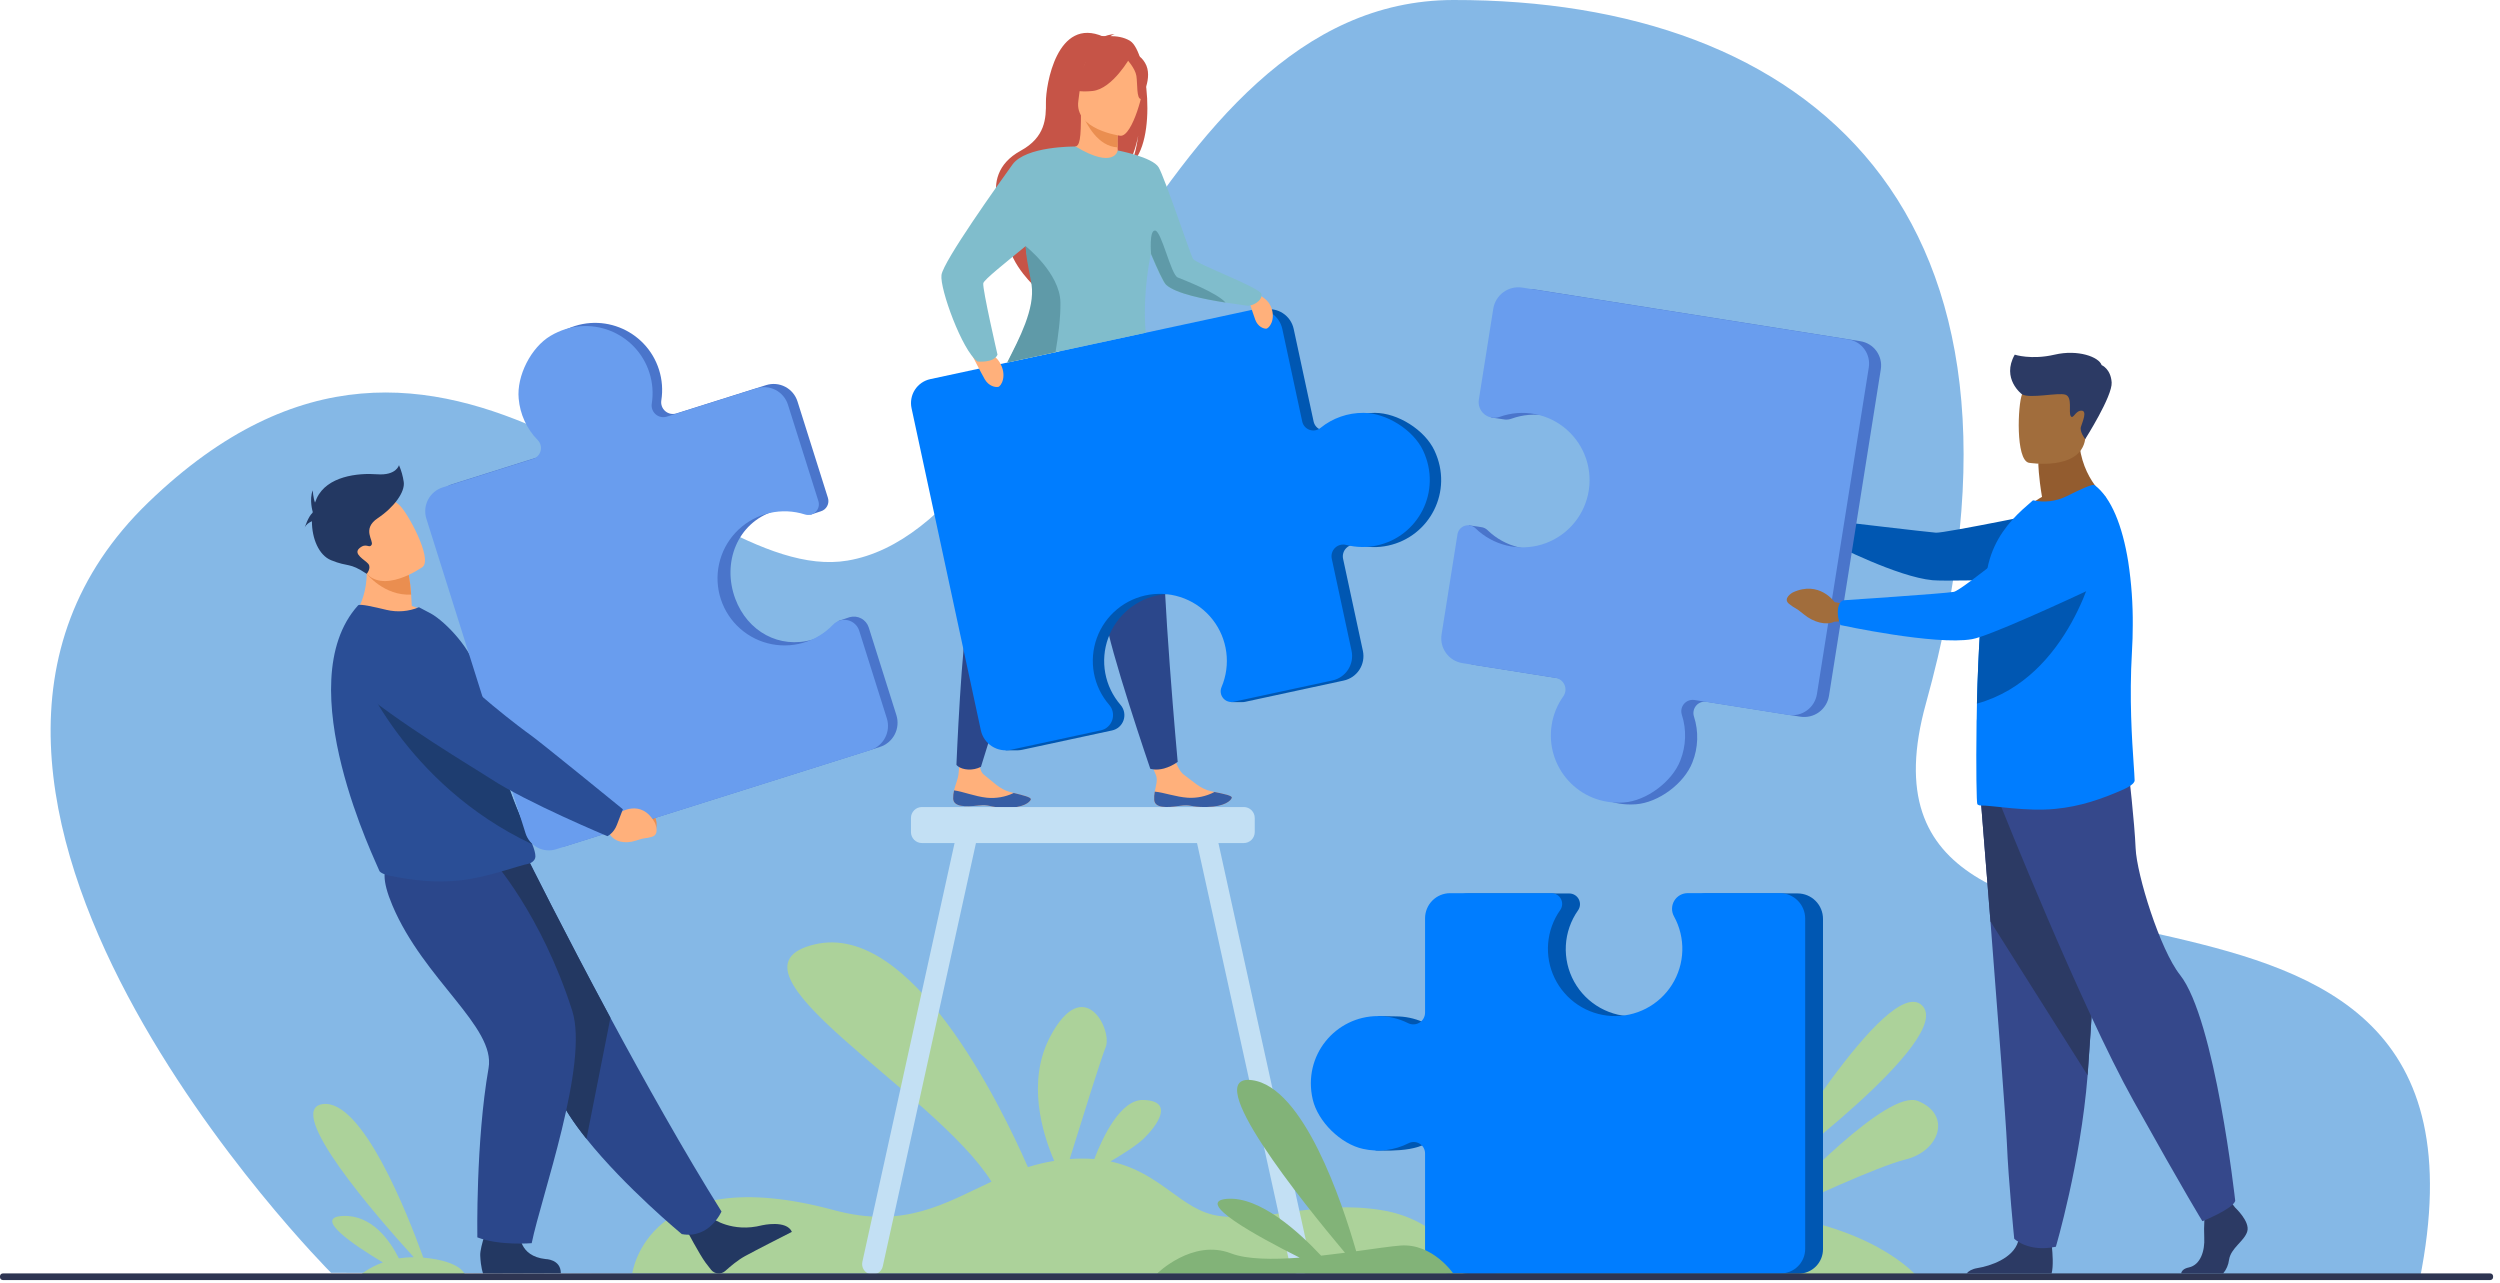 <svg width="339" height="174" viewBox="0 0 339 174" fill="none" xmlns="http://www.w3.org/2000/svg">
<g clip-path="url(#clip0_558_12613)">
<path d="M44.889 172.589C44.889 172.589 -20.417 107.198 20.139 68.101C60.695 29.004 92.748 79.759 114.916 76.017C142.972 71.289 155.111 0.068 197.063 0C244.79 -0.076 279.821 28.15 261.161 95.372C247.398 144.952 341.999 104.351 328.104 173.553L44.889 172.589Z" fill="#85B8E6"/>
<path d="M187.325 164.093C178.447 162.662 171.745 165.774 165.3 164.881C160.16 164.167 157.482 158.97 150.575 157.492C152.218 156.523 154.132 155.311 155.047 154.429C156.824 152.722 159.379 149.291 155.047 149.156C151.931 149.059 149.504 154.251 148.388 157.168C147.278 157.08 146.162 157.08 145.052 157.168C146.478 152.571 149.253 143.674 149.938 141.965C150.857 139.639 146.977 131.884 142.396 140.587C139.182 146.691 141.364 153.745 142.954 157.414C141.745 157.61 140.551 157.894 139.383 158.262C135.598 149.621 123.555 124.987 110.5 128.053C96.268 131.389 126.758 147.95 134.448 160.232C128.166 163.146 122.646 166.684 113.104 164.1C87.748 157.232 85.736 172.685 85.736 172.685L199.052 172.723C199.052 172.723 196.203 165.522 187.325 164.093Z" fill="#ACD29A"/>
<path d="M156.502 108.489C156.617 109.579 158.161 109.54 159.904 109.277C161.648 109.014 161.198 109.474 163.65 109.427C166.103 109.38 166.92 108.542 167.027 108.187C167.123 107.873 165.933 107.65 164.664 107.384L164.182 107.282C162.747 106.967 161.767 105.932 160.519 105.041C159.337 104.198 158.538 100.333 158.538 100.333L155.051 100.315C155.051 100.315 156.146 103.812 156.717 105.028C157.052 105.743 156.694 106.661 156.586 107.349C156.507 107.723 156.478 108.107 156.502 108.489Z" fill="#FFB07B"/>
<path d="M159.909 109.279C161.652 109.016 161.202 109.476 163.654 109.428C166.107 109.381 166.925 108.543 167.031 108.189C167.127 107.875 165.937 107.651 164.668 107.386L164.653 107.41C163.552 107.983 162.317 108.247 161.078 108.174C159.428 108.064 157.727 107.432 156.587 107.347C156.51 107.722 156.484 108.107 156.51 108.489C156.617 109.58 158.161 109.54 159.909 109.279Z" fill="#365DA4"/>
<path d="M129.248 108.316C129.324 109.41 130.866 109.429 132.619 109.235C134.372 109.041 133.904 109.481 136.357 109.525C138.809 109.57 139.657 108.763 139.778 108.414C139.884 108.103 138.706 107.836 137.443 107.522C137.284 107.484 137.125 107.442 136.966 107.401C135.543 107.032 134.603 105.957 133.388 105.025C132.238 104.138 133.185 100.456 133.185 100.456L130.539 99.206C130.539 99.206 130.176 103 129.979 104.919C129.899 105.707 129.508 106.495 129.37 107.179C129.279 107.551 129.237 107.933 129.248 108.316Z" fill="#FFB07B"/>
<path d="M132.619 109.234C134.372 109.038 133.904 109.479 136.357 109.524C138.809 109.569 139.657 108.762 139.778 108.413C139.885 108.102 138.706 107.835 137.443 107.521L137.428 107.545C136.306 108.076 135.061 108.292 133.826 108.173C132.181 108 130.504 107.306 129.37 107.178C129.278 107.55 129.237 107.933 129.248 108.316C129.319 109.41 130.866 109.429 132.619 109.234Z" fill="#365DA4"/>
<path d="M135.19 53.676C135.19 53.676 134.457 57.223 133.723 75.225C132.776 77.639 131.991 80.114 131.375 82.633C130.387 86.704 129.691 103.711 129.691 103.711C129.691 103.711 130.085 104.278 131.28 104.35C131.881 104.381 132.479 104.253 133.016 103.981C133.016 103.981 139.878 81.711 143.218 73.064C146.558 64.418 148.517 52.073 148.517 52.073L135.19 53.676Z" fill="#2B478B"/>
<path d="M143.443 55.196C143.443 55.196 143.984 58.779 149.525 75.919C149.472 78.512 149.592 81.106 149.886 83.682C150.37 87.847 155.979 104.245 155.979 104.245C155.979 104.245 156.723 104.508 157.84 104.208C158.506 104.02 159.134 103.716 159.694 103.31C159.694 103.31 157.544 79.872 157.685 70.605C157.827 61.339 155.39 49.077 155.39 49.077L143.443 55.196Z" fill="#2B478B"/>
<path d="M153.256 5.556C152.386 5.003 151.319 4.899 150.567 4.899C150.739 4.77 150.941 4.686 151.154 4.656C150.691 4.564 149.632 4.973 149.632 4.973C143.295 2.158 141.802 11.627 141.828 13.845C141.855 16.063 141.742 18.61 138.415 20.432C131.873 24.018 136.888 31.098 136.888 31.098C135.706 34.479 140.07 38.62 140.07 38.62C139.996 36.825 148.234 25.387 152.674 22.778C153.798 21.288 154.306 18.584 154.344 18.37C154.055 20.521 153.626 21.714 153.262 22.38C157.073 19.21 155.557 7.02 153.256 5.556Z" fill="#C65447"/>
<path d="M151.874 21.553C151.896 21.564 149.797 22.655 148.216 22.223C146.73 21.817 145.759 19.889 145.78 19.886C146.408 19.761 146.591 18.895 146.577 15.177L146.861 15.233L151.474 16.153L151.646 16.186C151.646 16.186 151.537 17.692 151.533 19.11C151.533 19.411 151.533 19.707 151.547 19.984C151.579 20.802 151.67 21.458 151.874 21.553Z" fill="#FFB07B"/>
<path d="M151.533 19.105C151.533 19.406 151.533 19.701 151.547 19.979C148.865 19.871 147.319 16.801 146.734 15.455L151.474 16.147L151.646 16.18C151.646 16.18 151.537 17.687 151.533 19.105Z" fill="#EA8E50"/>
<path d="M146.369 14.712C146.369 14.712 144.965 12.495 144.629 10.598C144.388 9.244 145.077 4.227 150.118 4.95C151.133 5.091 152.104 5.459 152.958 6.025C154.053 6.764 155.632 8.36 153.865 12.739L153.407 14.218L146.369 14.712Z" fill="#C65447"/>
<path d="M151.928 18.411C151.928 18.411 145.647 17.581 146.225 13.676C146.803 9.771 146.38 7.034 150.414 7.399C154.449 7.764 155.009 9.369 155.13 10.719C155.251 12.069 153.576 18.526 151.928 18.411Z" fill="#FFB07B"/>
<path d="M153.283 7.728C153.283 7.728 150.885 12.053 148.152 12.338C145.419 12.623 144.383 11.747 144.383 11.747C145.852 10.799 146.945 9.37 147.477 7.704C147.477 7.704 152.314 5.353 153.283 7.728Z" fill="#C65447"/>
<path d="M152.801 8.037C152.801 8.037 153.93 9.251 154.094 10.291C154.258 11.331 154.094 13.4 154.701 13.418C154.701 13.418 156.456 10.498 155.266 8.52C153.999 6.424 152.801 8.037 152.801 8.037Z" fill="#C65447"/>
<path d="M194.508 61.088C193.195 58.296 189.527 55.986 186.442 55.984C184.315 55.967 182.249 56.69 180.597 58.029C180.392 58.195 180.149 58.305 179.89 58.349C179.631 58.394 179.364 58.371 179.116 58.284C178.868 58.196 178.647 58.046 178.474 57.848C178.3 57.651 178.18 57.412 178.125 57.154L175.423 44.599C175.234 43.72 174.703 42.953 173.948 42.465C173.193 41.977 172.275 41.81 171.396 41.999L127.69 51.41C127.264 51.501 126.861 51.676 126.503 51.923C126.145 52.171 125.839 52.487 125.603 52.853C125.367 53.219 125.206 53.628 125.128 54.056C125.05 54.485 125.057 54.924 125.149 55.35L134.545 99.028C134.673 99.621 134.955 100.169 135.362 100.617C135.769 101.066 136.288 101.398 136.865 101.582L136.291 101.745H137.984H137.997C138.208 101.739 138.419 101.714 138.626 101.67L139.576 101.465L150.795 99.049C151.155 98.972 151.488 98.802 151.762 98.557C152.037 98.311 152.242 97.999 152.359 97.649C152.476 97.3 152.499 96.927 152.427 96.565C152.356 96.204 152.191 95.868 151.95 95.59C150.886 94.365 150.17 92.877 149.875 91.281C149.58 89.685 149.717 88.04 150.273 86.515C150.828 84.99 151.781 83.642 153.033 82.61C154.285 81.578 155.79 80.9 157.392 80.646C158.995 80.393 160.635 80.573 162.145 81.168C163.654 81.763 164.976 82.751 165.975 84.03C166.974 85.309 167.612 86.832 167.824 88.441C168.036 90.049 167.813 91.686 167.179 93.18C167.052 93.471 167.025 93.797 167.102 94.106C167.179 94.414 167.356 94.689 167.605 94.887L166.948 95.206H168.465C168.582 95.209 168.699 95.198 168.814 95.174L182.205 92.284C182.641 92.19 183.053 92.012 183.42 91.759C183.786 91.506 184.099 91.183 184.341 90.808C184.582 90.434 184.748 90.016 184.828 89.578C184.908 89.139 184.901 88.69 184.807 88.254L182.123 75.776C182.066 75.512 182.077 75.237 182.157 74.978C182.236 74.719 182.38 74.485 182.575 74.297C182.77 74.109 183.01 73.975 183.272 73.906C183.534 73.837 183.809 73.836 184.071 73.904C185.434 74.254 186.861 74.281 188.237 73.982C193.848 72.77 197.125 66.632 194.508 61.088Z" fill="#0057B2"/>
<path d="M184.898 55.984C182.771 55.967 180.705 56.69 179.053 58.029C178.848 58.195 178.605 58.305 178.346 58.349C178.087 58.394 177.82 58.371 177.572 58.284C177.324 58.196 177.103 58.046 176.929 57.848C176.756 57.651 176.636 57.412 176.581 57.154L173.88 44.599C173.691 43.72 173.16 42.953 172.405 42.465C171.65 41.977 170.732 41.81 169.854 41.999L126.147 51.41C125.721 51.501 125.318 51.676 124.96 51.923C124.602 52.171 124.296 52.487 124.06 52.853C123.824 53.219 123.662 53.628 123.585 54.056C123.507 54.485 123.514 54.924 123.606 55.35L133.003 99.028C133.195 99.92 133.733 100.699 134.499 101.194C135.265 101.689 136.196 101.859 137.087 101.667L149.256 99.04C149.616 98.963 149.949 98.793 150.224 98.548C150.498 98.302 150.704 97.989 150.82 97.64C150.937 97.291 150.96 96.917 150.889 96.556C150.817 96.195 150.652 95.859 150.411 95.581C149.348 94.355 148.631 92.868 148.336 91.272C148.041 89.676 148.179 88.03 148.734 86.506C149.289 84.981 150.242 83.632 151.494 82.601C152.746 81.569 154.251 80.891 155.854 80.637C157.456 80.384 159.097 80.564 160.606 81.159C162.115 81.754 163.438 82.742 164.436 84.021C165.435 85.299 166.073 86.822 166.285 88.431C166.497 90.04 166.274 91.677 165.641 93.171C165.536 93.415 165.501 93.684 165.538 93.947C165.576 94.211 165.686 94.459 165.855 94.664C166.024 94.87 166.246 95.025 166.497 95.112C166.749 95.2 167.019 95.216 167.279 95.16L180.67 92.271C181.106 92.177 181.518 91.999 181.885 91.745C182.251 91.492 182.564 91.169 182.805 90.795C183.047 90.421 183.212 90.003 183.292 89.564C183.372 89.126 183.365 88.677 183.271 88.241L180.588 75.763C180.531 75.499 180.542 75.224 180.621 74.965C180.7 74.706 180.844 74.471 181.039 74.284C181.234 74.096 181.474 73.961 181.736 73.892C181.998 73.824 182.273 73.823 182.535 73.89C183.899 74.241 185.326 74.268 186.702 73.969C192.306 72.763 195.582 66.626 192.965 61.082C191.646 58.296 187.984 55.986 184.898 55.984Z" fill="#007DFF"/>
<path d="M168.904 39.38C168.904 39.38 171.631 39.827 172.345 41.6C173.06 43.373 172.062 44.575 171.678 44.571C171.295 44.567 170.559 44.283 170.215 43.362C169.871 42.441 168.904 39.38 168.904 39.38Z" fill="#FFB07B"/>
<path d="M131.373 47.293C131.373 47.293 134.433 47.293 135.535 49.099C136.636 50.905 135.762 52.402 135.342 52.467C134.922 52.531 134.066 52.354 133.524 51.416C132.981 50.478 131.373 47.293 131.373 47.293Z" fill="#FFB07B"/>
<path d="M168.982 41.438C168.711 41.38 167.524 41.241 166.016 41.003C163.236 40.567 159.363 39.799 158.064 38.599C157.712 38.274 156.891 36.482 156.039 34.428C155.178 38.975 155.129 42.464 155.358 45.118L136.584 49.162C138.193 45.906 140.687 41.867 140.219 38.599C140.046 37.389 139.382 35.726 139.133 33.858C139.114 33.698 139.095 33.536 139.081 33.373C136.447 35.543 133.405 37.936 133.332 38.414C133.211 39.217 135.262 48.098 135.262 48.098C134.752 49.271 132.54 49.018 132.54 49.018C130.468 47.538 127.42 39.147 127.664 37.289C127.908 35.43 135.465 24.837 137.294 22.306C139.101 19.804 145.696 19.867 145.855 19.869C151.107 23.021 151.573 20.4 151.573 20.4C151.573 20.4 156.299 21.3 157.118 22.699C157.938 24.098 161.5 34.704 161.752 35.077C162.277 35.858 170.901 38.983 171.056 39.888C171.211 40.793 169.755 41.605 168.982 41.438Z" fill="#80BDCC"/>
<path d="M143.125 47.76L136.578 49.162C138.209 45.916 140.351 41.87 139.883 38.622C139.708 37.41 139.314 35.975 139.125 34.099C139.107 33.919 139.075 33.373 139.075 33.373C139.075 33.373 143.712 37.025 143.794 40.976C143.837 43.026 143.479 45.707 143.125 47.76Z" fill="#5F9AA8"/>
<path d="M166.189 41.027C163.377 40.591 159.455 39.822 158.14 38.623C157.784 38.296 156.958 36.503 156.09 34.447C156.09 34.447 155.788 31.141 156.652 31.264C157.516 31.388 158.787 37.251 159.694 37.621C160.505 37.953 164.993 39.677 166.189 41.027Z" fill="#5F9AA8"/>
<path d="M304.731 166.976C304.337 168.313 302.499 169.209 302.257 170.837C302.174 171.514 301.898 172.153 301.462 172.676H295.764C295.821 172.362 296.071 172.02 296.814 171.863C298.397 171.517 298.993 169.598 298.896 167.815C298.862 167.037 298.866 166.258 298.911 165.48C298.961 164.459 299.042 163.658 299.042 163.658L302.405 162.87L302.759 163.325L303.097 163.762C303.097 163.762 305.126 165.64 304.731 166.976Z" fill="#2C3A64"/>
<path d="M278.198 172.679H266.67C266.932 172.373 267.374 172.077 268.123 171.955C269.897 171.667 272.969 170.642 273.654 168.368C273.677 168.296 273.696 168.221 273.714 168.145C274.257 165.72 278.215 168.888 278.215 168.888C278.215 168.888 278.227 168.985 278.246 169.151C278.315 169.832 278.469 171.684 278.198 172.679Z" fill="#2C3A64"/>
<path d="M268.594 108.429C268.594 108.429 269.194 115.931 269.907 124.95C270.866 137.2 272.02 152.248 272.139 155.098C272.337 160.049 273.128 167.97 273.128 167.97C273.128 167.97 275.007 169.851 278.774 169.059C278.774 169.059 282.124 157.755 283.083 145.797C283.097 145.6 283.111 145.402 283.127 145.205C284.017 133.03 285.401 107.394 285.401 107.394L268.594 108.429Z" fill="#35488B"/>
<path d="M268.594 108.429C268.594 108.429 269.194 115.931 269.907 124.95L283.073 145.793C283.088 145.596 283.102 145.399 283.118 145.202C284.008 133.026 285.392 107.39 285.392 107.39L268.594 108.429Z" fill="#2C3A64"/>
<path d="M271.338 109.319C271.338 109.319 282.172 136.491 289.295 149.259C296.419 162.027 298.646 165.594 298.646 165.594C298.646 165.594 302.727 163.96 303.098 162.846C303.098 162.846 300.373 138.195 295.604 132.186C292.907 128.791 289.74 118.601 289.592 115.038C289.444 111.475 288.628 104.423 288.628 104.423L271.338 109.319Z" fill="#35488B"/>
<path d="M276.896 67.379C276.414 64.534 276.398 62.847 276.398 62.847L281.895 58.417C281.692 64.51 285.595 67.442 285.595 67.442C285.595 67.442 278.269 71.048 274.035 69.713C274.838 68.766 275.808 67.975 276.896 67.379Z" fill="#935C2F"/>
<path d="M275.104 62.751C275.104 62.751 282.098 63.914 282.754 59.546C283.411 55.179 284.755 52.387 280.317 51.459C275.88 50.532 274.761 52.069 274.188 53.474C273.614 54.88 273.303 62.332 275.104 62.751Z" fill="#A16D3C"/>
<path d="M250.544 71.751L249.055 70.832C249.055 70.832 247.199 68.089 244.028 69.793C244.028 69.793 242.773 70.594 243.615 71.265C244.456 71.936 244.232 71.556 245.399 72.528C246.566 73.5 248.077 73.842 249.053 73.317L250.302 73.198L250.544 71.751Z" fill="#A16D3C"/>
<path d="M248.776 72.039C249.159 70.838 249.341 70.725 249.341 70.725C249.341 70.725 261.38 72.149 262.516 72.233C263.652 72.317 279.414 69.068 279.414 69.068L286.862 78.119C286.862 78.119 264.917 78.946 262.049 78.677C257.303 78.233 248.696 73.817 248.696 73.817C248.569 73.228 248.596 72.615 248.776 72.039Z" fill="#0057B2"/>
<path d="M289.455 105.808C289.476 106.275 288.515 106.787 288.098 106.975C284.955 108.384 282.028 109.364 278.721 109.682C274.798 110.085 270.162 109.202 268.573 109.223C268.409 109.222 268.251 109.162 268.128 109.054C268.021 108.969 267.936 104.174 268.021 98.131C268.021 97.897 268.021 97.641 268.042 97.409V97.325C268.049 96.696 268.058 96.056 268.072 95.41C268.112 93.643 268.177 91.829 268.255 90.025C268.369 87.369 268.527 84.758 268.746 82.444C268.974 80.028 269.263 77.936 269.632 76.452C270.48 73.037 272.431 70.788 274.211 69.133L275.674 67.841C277.212 68.18 278.819 67.986 280.232 67.289C281.907 66.462 283.731 65.571 284.026 65.782C286.287 67.473 287.809 71.309 288.589 76.186C289.023 79.033 289.228 81.91 289.202 84.789C289.202 85.961 289.166 87.148 289.094 88.35C288.716 94.786 289.103 100.373 289.325 103.619C289.389 104.555 289.441 105.297 289.455 105.808Z" fill="#007DFF"/>
<path d="M252.279 46.272L208.056 39.241C207.609 39.169 207.152 39.187 206.712 39.292C206.271 39.398 205.856 39.589 205.49 39.855C205.123 40.121 204.813 40.457 204.576 40.843C204.339 41.229 204.181 41.658 204.109 42.105L202.152 54.437C202.061 55.008 202.207 56.614 202.207 56.614L203.801 56.851C203.892 56.871 203.984 56.884 204.077 56.892C204.379 56.916 204.682 56.875 204.967 56.771C206.497 56.219 208.147 56.086 209.746 56.388C211.345 56.689 212.834 57.413 214.059 58.484C215.284 59.556 216.199 60.936 216.711 62.481C217.223 64.026 217.311 65.68 216.968 67.271C216.625 68.862 215.863 70.332 214.76 71.529C213.657 72.726 212.254 73.605 210.696 74.076C209.139 74.547 207.484 74.592 205.903 74.207C204.322 73.822 202.874 73.021 201.707 71.886C201.474 71.656 201.17 71.511 200.844 71.478L199.176 71.228L197.099 86.27C197.029 86.711 197.046 87.162 197.15 87.596C197.254 88.031 197.443 88.44 197.705 88.802C197.968 89.163 198.299 89.469 198.679 89.703C199.06 89.936 199.483 90.093 199.924 90.163L212.554 92.172C212.821 92.215 213.074 92.325 213.287 92.492C213.501 92.659 213.668 92.878 213.773 93.128C213.878 93.378 213.918 93.65 213.888 93.92C213.859 94.189 213.761 94.447 213.604 94.668C212.786 95.817 212.247 97.142 212.029 98.536C211.127 104.215 215.676 109.502 221.806 109.062C224.892 108.841 228.378 106.251 229.496 103.366C230.282 101.383 230.355 99.189 229.701 97.158C229.621 96.907 229.606 96.64 229.658 96.382C229.71 96.124 229.827 95.884 229.998 95.683C230.169 95.483 230.388 95.33 230.635 95.239C230.882 95.148 231.148 95.121 231.408 95.162L244.119 97.182C245.009 97.323 245.919 97.105 246.649 96.576C247.378 96.046 247.868 95.248 248.009 94.358L255.04 50.066C255.176 49.197 254.962 48.309 254.444 47.597C253.926 46.886 253.148 46.409 252.279 46.272Z" fill="#4A75CB"/>
<path d="M284.188 76.058C284.188 76.058 280.799 91.885 268.072 95.41C268.112 93.643 268.177 91.829 268.255 90.025C268.369 87.369 268.527 84.758 268.746 82.444C268.95 82.336 269.162 82.245 269.381 82.172C273.699 80.745 284.188 76.058 284.188 76.058Z" fill="#0057B2"/>
<path d="M227.852 103.125C228.638 101.143 228.711 98.948 228.058 96.918C227.977 96.667 227.962 96.399 228.014 96.14C228.066 95.881 228.184 95.64 228.356 95.44C228.528 95.24 228.748 95.087 228.996 94.996C229.244 94.905 229.511 94.88 229.771 94.921L242.488 96.942C242.928 97.012 243.379 96.994 243.812 96.89C244.246 96.786 244.656 96.598 245.017 96.335C245.378 96.073 245.684 95.742 245.917 95.362C246.15 94.981 246.306 94.559 246.376 94.118L253.408 49.826C253.546 48.956 253.333 48.067 252.816 47.354C252.299 46.641 251.52 46.163 250.651 46.025L206.427 38.998C205.525 38.856 204.604 39.078 203.866 39.615C203.127 40.152 202.632 40.961 202.488 41.862L200.531 54.194C200.473 54.559 200.51 54.932 200.64 55.278C200.77 55.624 200.988 55.929 201.272 56.165C201.557 56.401 201.897 56.558 202.261 56.622C202.624 56.685 202.998 56.653 203.346 56.528C204.876 55.977 206.526 55.845 208.124 56.146C209.722 56.448 211.211 57.172 212.435 58.244C213.659 59.315 214.575 60.695 215.086 62.24C215.597 63.784 215.686 65.438 215.342 67.028C214.999 68.619 214.237 70.089 213.134 71.285C212.031 72.481 210.629 73.361 209.072 73.832C207.515 74.302 205.861 74.348 204.28 73.963C202.7 73.578 201.251 72.777 200.084 71.643C199.894 71.457 199.656 71.326 199.396 71.266C199.136 71.205 198.865 71.218 198.612 71.301C198.358 71.385 198.133 71.537 197.96 71.74C197.787 71.943 197.674 72.19 197.632 72.454L195.478 86.027C195.336 86.918 195.554 87.828 196.084 88.558C196.613 89.288 197.411 89.778 198.302 89.92L210.935 91.927C211.203 91.969 211.456 92.079 211.669 92.246C211.882 92.413 212.049 92.632 212.155 92.882C212.26 93.132 212.299 93.405 212.27 93.674C212.24 93.944 212.143 94.201 211.986 94.422C211.166 95.571 210.627 96.896 210.41 98.29C209.508 103.97 214.057 109.256 220.187 108.816C223.249 108.601 226.733 106.011 227.852 103.125Z" fill="#699DEE"/>
<path d="M250.594 81.954L248.776 81.653C248.776 81.653 246.703 78.653 243.09 80.34C243.09 80.34 241.658 81.142 242.605 81.892C243.553 82.642 243.3 82.23 244.613 83.315C245.926 84.4 247.632 84.833 248.743 84.302L250.161 84.229L250.594 81.954Z" fill="#A16D3C"/>
<path d="M249.204 82.879C249.263 81.54 249.976 81.397 249.976 81.397C249.976 81.397 263.756 80.483 264.937 80.256C266.119 80.029 277.096 70.93 277.096 70.93C277.096 70.93 281.338 67.121 284.31 68.403C286.894 69.522 287.702 71.729 287.832 73.758C287.904 74.941 287.617 76.118 287.01 77.136C286.402 78.153 285.503 78.964 284.428 79.463C279.502 81.765 269.649 86.284 267.405 86.673C262.416 87.541 249.574 84.761 249.574 84.761C249.308 84.17 249.181 83.526 249.204 82.879Z" fill="#007DFF"/>
<path d="M274.186 53.469C274.186 53.469 271.348 51.368 273.199 48.092C273.199 48.092 275.431 48.833 278.603 48.092C281.775 47.351 284.613 48.401 284.983 49.51C284.983 49.51 286.218 50.006 286.341 51.856C286.464 53.707 282.753 59.541 282.753 59.541C282.753 59.541 281.965 58.553 282.175 57.874C282.385 57.195 283.071 55.684 282.237 55.684C281.403 55.684 281.128 56.918 280.793 56.424C280.458 55.931 281.071 53.863 280.084 53.523C279.097 53.183 275.297 54.093 274.186 53.469Z" fill="#2C3A64"/>
<path d="M177.72 171.102L165.219 114.318H168.66C169.053 114.317 169.43 114.161 169.708 113.882C169.986 113.604 170.142 113.227 170.143 112.834V110.916C170.142 110.523 169.986 110.147 169.708 109.869C169.43 109.591 169.053 109.434 168.66 109.434H125.008C124.615 109.435 124.239 109.591 123.961 109.869C123.683 110.147 123.527 110.524 123.526 110.916V112.834C123.527 113.227 123.683 113.604 123.961 113.882C124.238 114.16 124.615 114.317 125.008 114.318H129.439L116.938 171.102C116.898 171.284 116.894 171.472 116.926 171.655C116.958 171.839 117.026 172.014 117.126 172.171C117.226 172.328 117.356 172.463 117.508 172.57C117.661 172.677 117.833 172.753 118.014 172.793C118.196 172.833 118.384 172.837 118.567 172.805C118.75 172.773 118.925 172.704 119.082 172.604C119.239 172.504 119.375 172.374 119.481 172.222C119.588 172.07 119.664 171.898 119.704 171.716L132.34 114.318H162.317L174.954 171.716C175.035 172.083 175.258 172.402 175.575 172.605C175.891 172.808 176.275 172.877 176.642 172.797C177.009 172.714 177.328 172.489 177.53 172.172C177.732 171.854 177.8 171.47 177.72 171.102Z" fill="#C3E0F4"/>
<path d="M260.62 136.327C255.992 131.884 239.336 159.923 239.336 159.923C239.336 159.923 265.247 140.77 260.62 136.327Z" fill="#ACD29A"/>
<path d="M260.063 149.29C255.967 147.651 242.877 161.458 239.928 164.645C237.459 164.323 234.974 164.142 232.485 164.103C211.756 163.733 202.354 173.125 202.354 173.125L260.179 173.322C260.179 173.322 255.059 166.815 240.525 164.728C244.077 163.051 254.573 158.161 258.397 157.224C263.025 156.086 264.69 151.146 260.063 149.29Z" fill="#ACD29A"/>
<path d="M243.754 121.148H231.273C230.903 121.147 230.539 121.242 230.217 121.425C229.896 121.608 229.628 121.872 229.44 122.191C229.251 122.509 229.15 122.872 229.145 123.242C229.14 123.612 229.232 123.977 229.411 124.3C230.165 125.666 227.511 137.499 221.921 137.808C220.212 137.9 218.512 137.509 217.015 136.679C215.518 135.85 214.284 134.616 213.455 133.118C212.627 131.62 212.236 129.919 212.329 128.209C212.421 126.499 212.993 124.85 213.978 123.45C214.132 123.233 214.224 122.978 214.243 122.712C214.262 122.446 214.207 122.18 214.085 121.943C213.964 121.706 213.779 121.507 213.551 121.368C213.324 121.229 213.063 121.155 212.797 121.155H199.055C198.153 121.155 197.289 121.513 196.651 122.151C196.014 122.788 195.656 123.653 195.656 124.555C195.656 124.555 194.41 139.306 193.352 138.777C192.232 138.218 191.008 137.897 189.758 137.834H189.747C189.593 137.826 189.439 137.822 189.283 137.822C189.127 137.822 186.866 137.783 186.866 137.783L186.523 156.005L188.493 156.026C190.36 155.97 191.981 155.795 193.423 155.061C193.658 154.944 193.919 154.888 194.181 154.9C194.444 154.912 194.699 154.991 194.922 155.129C195.146 155.267 195.331 155.46 195.459 155.689C195.587 155.919 195.654 156.177 195.654 156.44V169.312C195.654 170.213 196.012 171.078 196.65 171.716C197.287 172.353 198.151 172.711 199.052 172.711H243.879C244.759 172.711 245.604 172.361 246.227 171.738C246.849 171.115 247.199 170.27 247.199 169.389V124.596C247.199 123.682 246.836 122.805 246.19 122.158C245.544 121.512 244.668 121.148 243.754 121.148Z" fill="#0057B2"/>
<path d="M184.839 155.792C186.919 156.257 189.097 155.985 190.999 155.021C191.234 154.902 191.496 154.845 191.76 154.856C192.023 154.867 192.28 154.946 192.504 155.084C192.729 155.223 192.914 155.417 193.043 155.647C193.171 155.878 193.239 156.137 193.238 156.401V169.273C193.238 170.175 193.596 171.039 194.234 171.677C194.871 172.315 195.735 172.673 196.636 172.673H241.463C241.899 172.673 242.331 172.587 242.734 172.421C243.136 172.254 243.502 172.009 243.811 171.7C244.119 171.392 244.364 171.026 244.53 170.623C244.697 170.22 244.783 169.788 244.783 169.352V124.558C244.783 123.643 244.42 122.766 243.774 122.12C243.128 121.473 242.251 121.109 241.337 121.109H228.855C228.486 121.108 228.122 121.204 227.801 121.387C227.479 121.57 227.212 121.834 227.023 122.152C226.835 122.471 226.734 122.833 226.728 123.203C226.723 123.573 226.815 123.938 226.994 124.261C227.779 125.687 228.169 127.296 228.122 128.923C228.075 130.551 227.594 132.135 226.729 133.514C225.863 134.892 224.644 136.013 223.199 136.761C221.754 137.509 220.135 137.856 218.511 137.766C216.886 137.677 215.315 137.154 213.961 136.252C212.607 135.35 211.519 134.102 210.809 132.637C210.1 131.172 209.796 129.544 209.928 127.922C210.06 126.299 210.624 124.742 211.561 123.411C211.715 123.194 211.807 122.938 211.825 122.672C211.844 122.407 211.79 122.141 211.668 121.904C211.546 121.667 211.361 121.468 211.134 121.328C210.907 121.189 210.646 121.115 210.379 121.114H196.637C195.736 121.114 194.871 121.473 194.234 122.111C193.597 122.749 193.238 123.614 193.238 124.516V137.313C193.238 137.584 193.169 137.851 193.037 138.088C192.905 138.326 192.714 138.525 192.483 138.668C192.253 138.811 191.989 138.892 191.718 138.904C191.447 138.916 191.177 138.859 190.934 138.738C189.671 138.106 188.277 137.778 186.864 137.78C181.117 137.78 176.612 143.105 178.008 149.093C178.712 152.102 181.814 155.14 184.839 155.792Z" fill="#007DFF"/>
<path d="M55.047 172.928L63.104 172.987C63.104 172.987 62.823 171.036 57.399 170.533C55.299 164.691 49.12 148.973 43.757 149.715C38.461 150.45 51.003 164.87 56.106 170.477C55.431 170.477 54.757 170.53 54.09 170.636C52.861 168.188 50.424 164.725 46.512 164.884C42.35 165.052 48.02 168.856 51.925 171.189C49.947 171.898 48.879 172.881 48.879 172.881L54.956 172.925L55.066 172.984L55.047 172.928Z" fill="#ACD29A"/>
<path d="M83.834 107.802L85.026 108.77C85.026 108.77 88.286 107.6 89.023 111.477C89.023 111.477 89.218 113.13 88.172 113.132C87.126 113.135 87.558 112.952 86.071 113.001C84.585 113.049 83.363 112.263 83.145 111.06L82.449 110.035L83.834 107.802Z" fill="#EA8E50"/>
<path d="M83.698 109.875C84.648 108.882 84.572 108.148 84.572 108.148C84.572 108.148 73.559 99.134 72.442 98.393C71.681 97.891 63.571 90.699 59.78 86.309C57.897 84.138 55.569 84.981 52.908 85.747L50.714 86.376C48.063 87.138 47.374 90.842 49.548 92.648C55.673 97.722 65.861 103.43 67.766 104.629C72.499 107.608 81.761 111.146 81.761 111.146C82.484 110.856 83.143 110.423 83.698 109.875Z" fill="#1E3D70"/>
<path d="M96.588 165.2C96.588 165.2 99.26 167.203 103.355 166.145C103.355 166.145 106.657 165.391 107.381 167.04C107.381 167.04 102.317 169.613 101.036 170.323C100.071 170.849 99.066 171.691 98.349 172.338C98.216 172.459 98.059 172.552 97.888 172.61C97.717 172.669 97.536 172.692 97.356 172.678C97.177 172.664 97.001 172.613 96.842 172.53C96.682 172.446 96.541 172.33 96.427 172.19C96.204 171.917 95.949 171.59 95.67 171.211C94.882 170.153 93.07 166.734 93.07 166.734L96.588 165.2Z" fill="#233862"/>
<path d="M97.835 164.28C97.835 164.28 96.207 168.034 92.453 167.345C92.453 167.345 84.787 161.011 79.529 154.432C77.822 152.295 76.367 150.132 75.513 148.153C72.026 140.076 62.615 128.031 56.631 121.926L71.598 116.508C71.598 116.508 76.392 126.158 82.773 138.012C87.373 146.549 92.793 156.233 97.835 164.28Z" fill="#2B478B"/>
<path d="M82.775 138.011L79.527 154.429C77.82 152.292 76.365 150.129 75.511 148.15C72.024 140.073 62.613 128.028 56.629 121.923L71.596 116.505C71.596 116.505 76.394 126.153 82.775 138.011Z" fill="#233862"/>
<path d="M70.502 167.332C70.502 167.332 70.339 170.326 73.969 170.727C73.969 170.727 76.043 170.737 76.049 172.643L65.5 172.677C65.5 172.677 65.193 171.908 65.119 170.261C65.061 168.996 66.344 165.688 66.344 165.688L70.502 167.332Z" fill="#233862"/>
<path d="M66.695 116.504C66.695 116.504 73.364 123.835 77.591 137.043C79.896 144.229 73.371 162.298 72.098 168.575C72.098 168.575 67.721 168.947 64.728 167.787C64.728 167.787 64.501 154.821 66.251 144.827C67.23 139.234 57.469 132.865 53.205 122.761C50.303 115.886 53.832 116.003 58.172 115.838L66.695 116.504Z" fill="#2B478B"/>
<path d="M58.992 83.795C55.281 85.897 47.685 83.958 47.685 83.958C47.685 83.958 50.77 80.43 49.365 74.748L52.278 76.228L55.407 77.818C55.572 78.746 55.686 79.683 55.749 80.624C55.786 81.088 55.818 81.607 55.84 82.173C56.981 82.516 58.049 83.066 58.992 83.795Z" fill="#FFB07B"/>
<path d="M72.601 116.126C72.601 116.782 71.85 117.09 71.69 117.121C70.195 117.396 66.016 119.022 62.25 119.395C59.081 119.727 56.139 119.411 52.905 118.762C52.477 118.675 51.472 118.404 51.401 117.995C51.312 117.545 38.928 92.742 48.556 82.088C48.782 81.838 50.681 82.289 52.418 82.701C53.883 83.048 55.42 82.922 56.81 82.343L58.439 83.2C60.44 84.315 64.226 88.278 64.669 91.388C64.894 92.964 65.798 94.147 66.06 95.532C66.157 96.047 66.256 96.549 66.357 97.039C66.554 98.002 66.757 98.917 66.966 99.784C67.533 102.136 68.131 104.16 68.718 105.91C69.341 107.767 69.954 109.311 70.5 110.604C71.211 112.28 71.813 113.532 72.185 114.492C72.445 115.167 72.601 115.696 72.601 116.126Z" fill="#2A4E96"/>
<path d="M72.181 114.492C54.703 106.252 48.65 90.435 48.65 90.435C48.65 90.435 62.85 95.675 66.353 97.039C66.55 98.002 66.753 98.917 66.962 99.784C67.529 102.136 68.127 104.16 68.714 105.91C69.337 107.767 69.95 109.311 70.497 110.604C71.207 112.28 71.807 113.531 72.181 114.492Z" fill="#1E3D70"/>
<path d="M121.549 96.97L117.805 85.094C117.639 84.568 117.275 84.127 116.79 83.865C116.306 83.602 115.738 83.539 115.207 83.689C115.152 83.704 115.097 83.724 115.043 83.744L113.73 84.183C113.73 84.183 111.674 86.3 110.199 86.727C105.665 88.04 101.361 85.622 99.707 81.2C97.869 76.279 100.001 70.877 104.944 69.318C106.635 68.785 109.963 69.779 109.963 69.779L111.3 69.335C111.484 69.281 111.656 69.19 111.805 69.068C111.954 68.946 112.077 68.795 112.166 68.625C112.256 68.455 112.311 68.268 112.328 68.077C112.345 67.885 112.323 67.692 112.265 67.508L108.141 54.437C108.007 54.012 107.791 53.617 107.505 53.276C107.219 52.935 106.868 52.653 106.473 52.447C106.078 52.241 105.646 52.115 105.203 52.077C104.759 52.038 104.312 52.087 103.887 52.221L91.721 56.06C91.463 56.142 91.188 56.156 90.923 56.102C90.658 56.047 90.411 55.925 90.206 55.748C90.001 55.572 89.844 55.345 89.752 55.091C89.659 54.836 89.632 54.562 89.675 54.295C89.895 52.905 89.789 51.483 89.364 50.142C87.64 44.672 81.224 41.981 75.953 45.106C73.297 46.682 71.34 50.543 71.627 53.616C71.808 55.736 72.721 57.727 74.208 59.247C74.392 59.435 74.525 59.667 74.593 59.921C74.662 60.175 74.664 60.443 74.599 60.698C74.535 60.953 74.407 61.188 74.226 61.379C74.045 61.57 73.819 61.712 73.568 61.791L61.325 65.654C60.468 65.924 59.753 66.525 59.338 67.323C58.923 68.12 58.842 69.05 59.112 69.908L72.559 112.565C72.824 113.402 73.41 114.101 74.189 114.506C74.968 114.912 75.876 114.991 76.713 114.727L119.304 101.289C119.735 101.153 120.135 100.934 120.482 100.643C120.828 100.352 121.114 99.996 121.322 99.595C121.531 99.194 121.658 98.756 121.697 98.305C121.736 97.855 121.686 97.401 121.549 96.97Z" fill="#4A75CB"/>
<path d="M70.332 54.044C70.513 56.164 71.425 58.155 72.913 59.675C73.098 59.863 73.232 60.096 73.302 60.351C73.371 60.606 73.374 60.874 73.309 61.13C73.245 61.386 73.116 61.622 72.934 61.814C72.752 62.005 72.525 62.147 72.272 62.225L60.03 66.088C59.605 66.222 59.211 66.439 58.87 66.725C58.529 67.011 58.248 67.362 58.043 67.757C57.837 68.152 57.712 68.584 57.673 69.027C57.634 69.471 57.684 69.918 57.818 70.343L71.264 112.999C71.529 113.836 72.116 114.534 72.894 114.938C73.673 115.343 74.581 115.422 75.418 115.157L118.009 101.719C118.439 101.584 118.839 101.364 119.185 101.074C119.531 100.784 119.816 100.428 120.025 100.027C120.233 99.627 120.361 99.189 120.4 98.739C120.439 98.289 120.39 97.836 120.254 97.405L116.509 85.529C116.399 85.178 116.199 84.863 115.929 84.613C115.66 84.364 115.33 84.189 114.973 84.105C114.615 84.022 114.242 84.033 113.89 84.137C113.538 84.242 113.219 84.436 112.965 84.701C111.845 85.876 110.431 86.73 108.87 87.174C107.309 87.618 105.658 87.635 104.088 87.225C102.517 86.815 101.086 85.991 99.941 84.84C98.796 83.689 97.981 82.253 97.579 80.68C97.176 79.107 97.202 77.455 97.654 75.896C98.105 74.336 98.966 72.926 100.146 71.812C101.326 70.698 102.783 69.92 104.366 69.559C105.948 69.198 107.598 69.268 109.144 69.761C109.398 69.842 109.668 69.852 109.927 69.79C110.186 69.728 110.422 69.596 110.611 69.408C110.8 69.221 110.933 68.985 110.997 68.726C111.06 68.468 111.052 68.197 110.972 67.943L106.845 54.87C106.575 54.012 105.975 53.297 105.177 52.882C104.379 52.467 103.449 52.385 102.592 52.656L90.425 56.495C90.167 56.577 89.892 56.591 89.627 56.536C89.362 56.482 89.115 56.36 88.91 56.183C88.705 56.006 88.549 55.78 88.456 55.525C88.363 55.271 88.337 54.997 88.38 54.73C88.601 53.338 88.494 51.914 88.069 50.571C86.345 45.102 79.929 42.412 74.658 45.536C72.002 47.106 70.044 50.971 70.332 54.044Z" fill="#699DEE"/>
<path d="M82.406 109.717L83.916 110.271C83.916 110.271 86.936 108.132 88.823 111.611C88.823 111.611 89.505 113.131 88.43 113.461C87.354 113.79 87.743 113.48 86.228 113.986C84.713 114.492 83.22 114.126 82.648 113.044L81.621 112.29L82.406 109.717Z" fill="#FFB07B"/>
<path d="M83.65 111.854C84.209 110.396 84.463 109.736 84.463 109.736C84.463 109.736 73.052 100.43 71.888 99.631C71.101 99.088 63.208 93.195 59.361 88.591C58.425 87.471 57.202 86.628 55.824 86.15C54.446 85.672 52.964 85.579 51.536 85.878L49.14 86.381C46.252 86.988 45.308 90.651 47.552 92.576C53.872 97.996 64.531 104.282 66.519 105.59C71.453 108.836 82.367 113.384 82.367 113.384C82.367 113.384 83.212 112.998 83.65 111.854Z" fill="#2A4E96"/>
<path d="M55.753 80.625C52.105 80.829 49.732 77.815 49.732 77.815C49.732 77.815 51.381 76.896 52.282 76.228L55.411 77.818C55.576 78.746 55.69 79.683 55.753 80.625Z" fill="#EA8E50"/>
<path d="M57.308 76.876C57.308 76.876 51.778 80.845 49.361 77.363C46.944 73.881 44.601 72.047 48.029 69.365C51.457 66.683 53.073 67.527 54.163 68.497C55.252 69.468 58.685 75.754 57.308 76.876Z" fill="#FFB07B"/>
<path d="M54.747 65.352C54.635 64.567 54.418 63.8 54.102 63.072C54.102 63.072 53.756 64.51 51.129 64.312C48.502 64.113 44.34 64.574 42.952 67.564C42.864 67.754 42.785 67.958 42.715 68.151C42.464 67.488 42.404 66.493 42.404 66.493C41.905 67.782 42.404 69.395 42.404 69.395C42.396 69.441 42.39 69.488 42.383 69.535C41.803 70.025 41.316 71.55 41.316 71.55C41.491 71.124 41.918 70.847 42.298 70.677C42.287 73.007 43.231 75.284 44.889 75.962C47.314 76.954 47.294 76.197 49.732 77.815C49.732 77.815 50.388 77.004 49.939 76.458C49.49 75.913 47.809 75.12 48.75 74.327C49.691 73.533 50.039 74.425 50.386 73.88C50.732 73.335 48.998 71.748 51.229 70.26C53.459 68.772 54.945 66.692 54.747 65.352Z" fill="#233862"/>
<path d="M197.07 172.698C197.07 172.698 194.274 168.564 189.899 168.897C188.57 168.998 186.409 169.323 183.898 169.668C182.005 163.059 176.788 147.35 169.749 146.465C162.563 145.562 176.628 163.033 182.379 169.873C181.329 170.011 180.241 170.146 179.142 170.267C176.096 167.014 170.789 162.195 166.358 162.565C161.927 162.935 170.233 167.531 176.236 170.536C172.552 170.812 169.06 170.782 166.927 169.957C161.7 167.936 156.896 172.7 156.896 172.7L197.07 172.698Z" fill="#82B378"/>
<path d="M337.68 172.677H0.383C0.172 172.677 0 172.849 0 173.061V173.191C0 173.403 0.172 173.574 0.383 173.574H337.68C337.892 173.574 338.063 173.403 338.063 173.191V173.061C338.063 172.849 337.892 172.677 337.68 172.677Z" fill="#2E3552"/>
</g>
<defs>
<clipPath id="clip0_558_12613">
<rect width="338.063" height="173.574" fill="white"/>
</clipPath>
</defs>
</svg>
